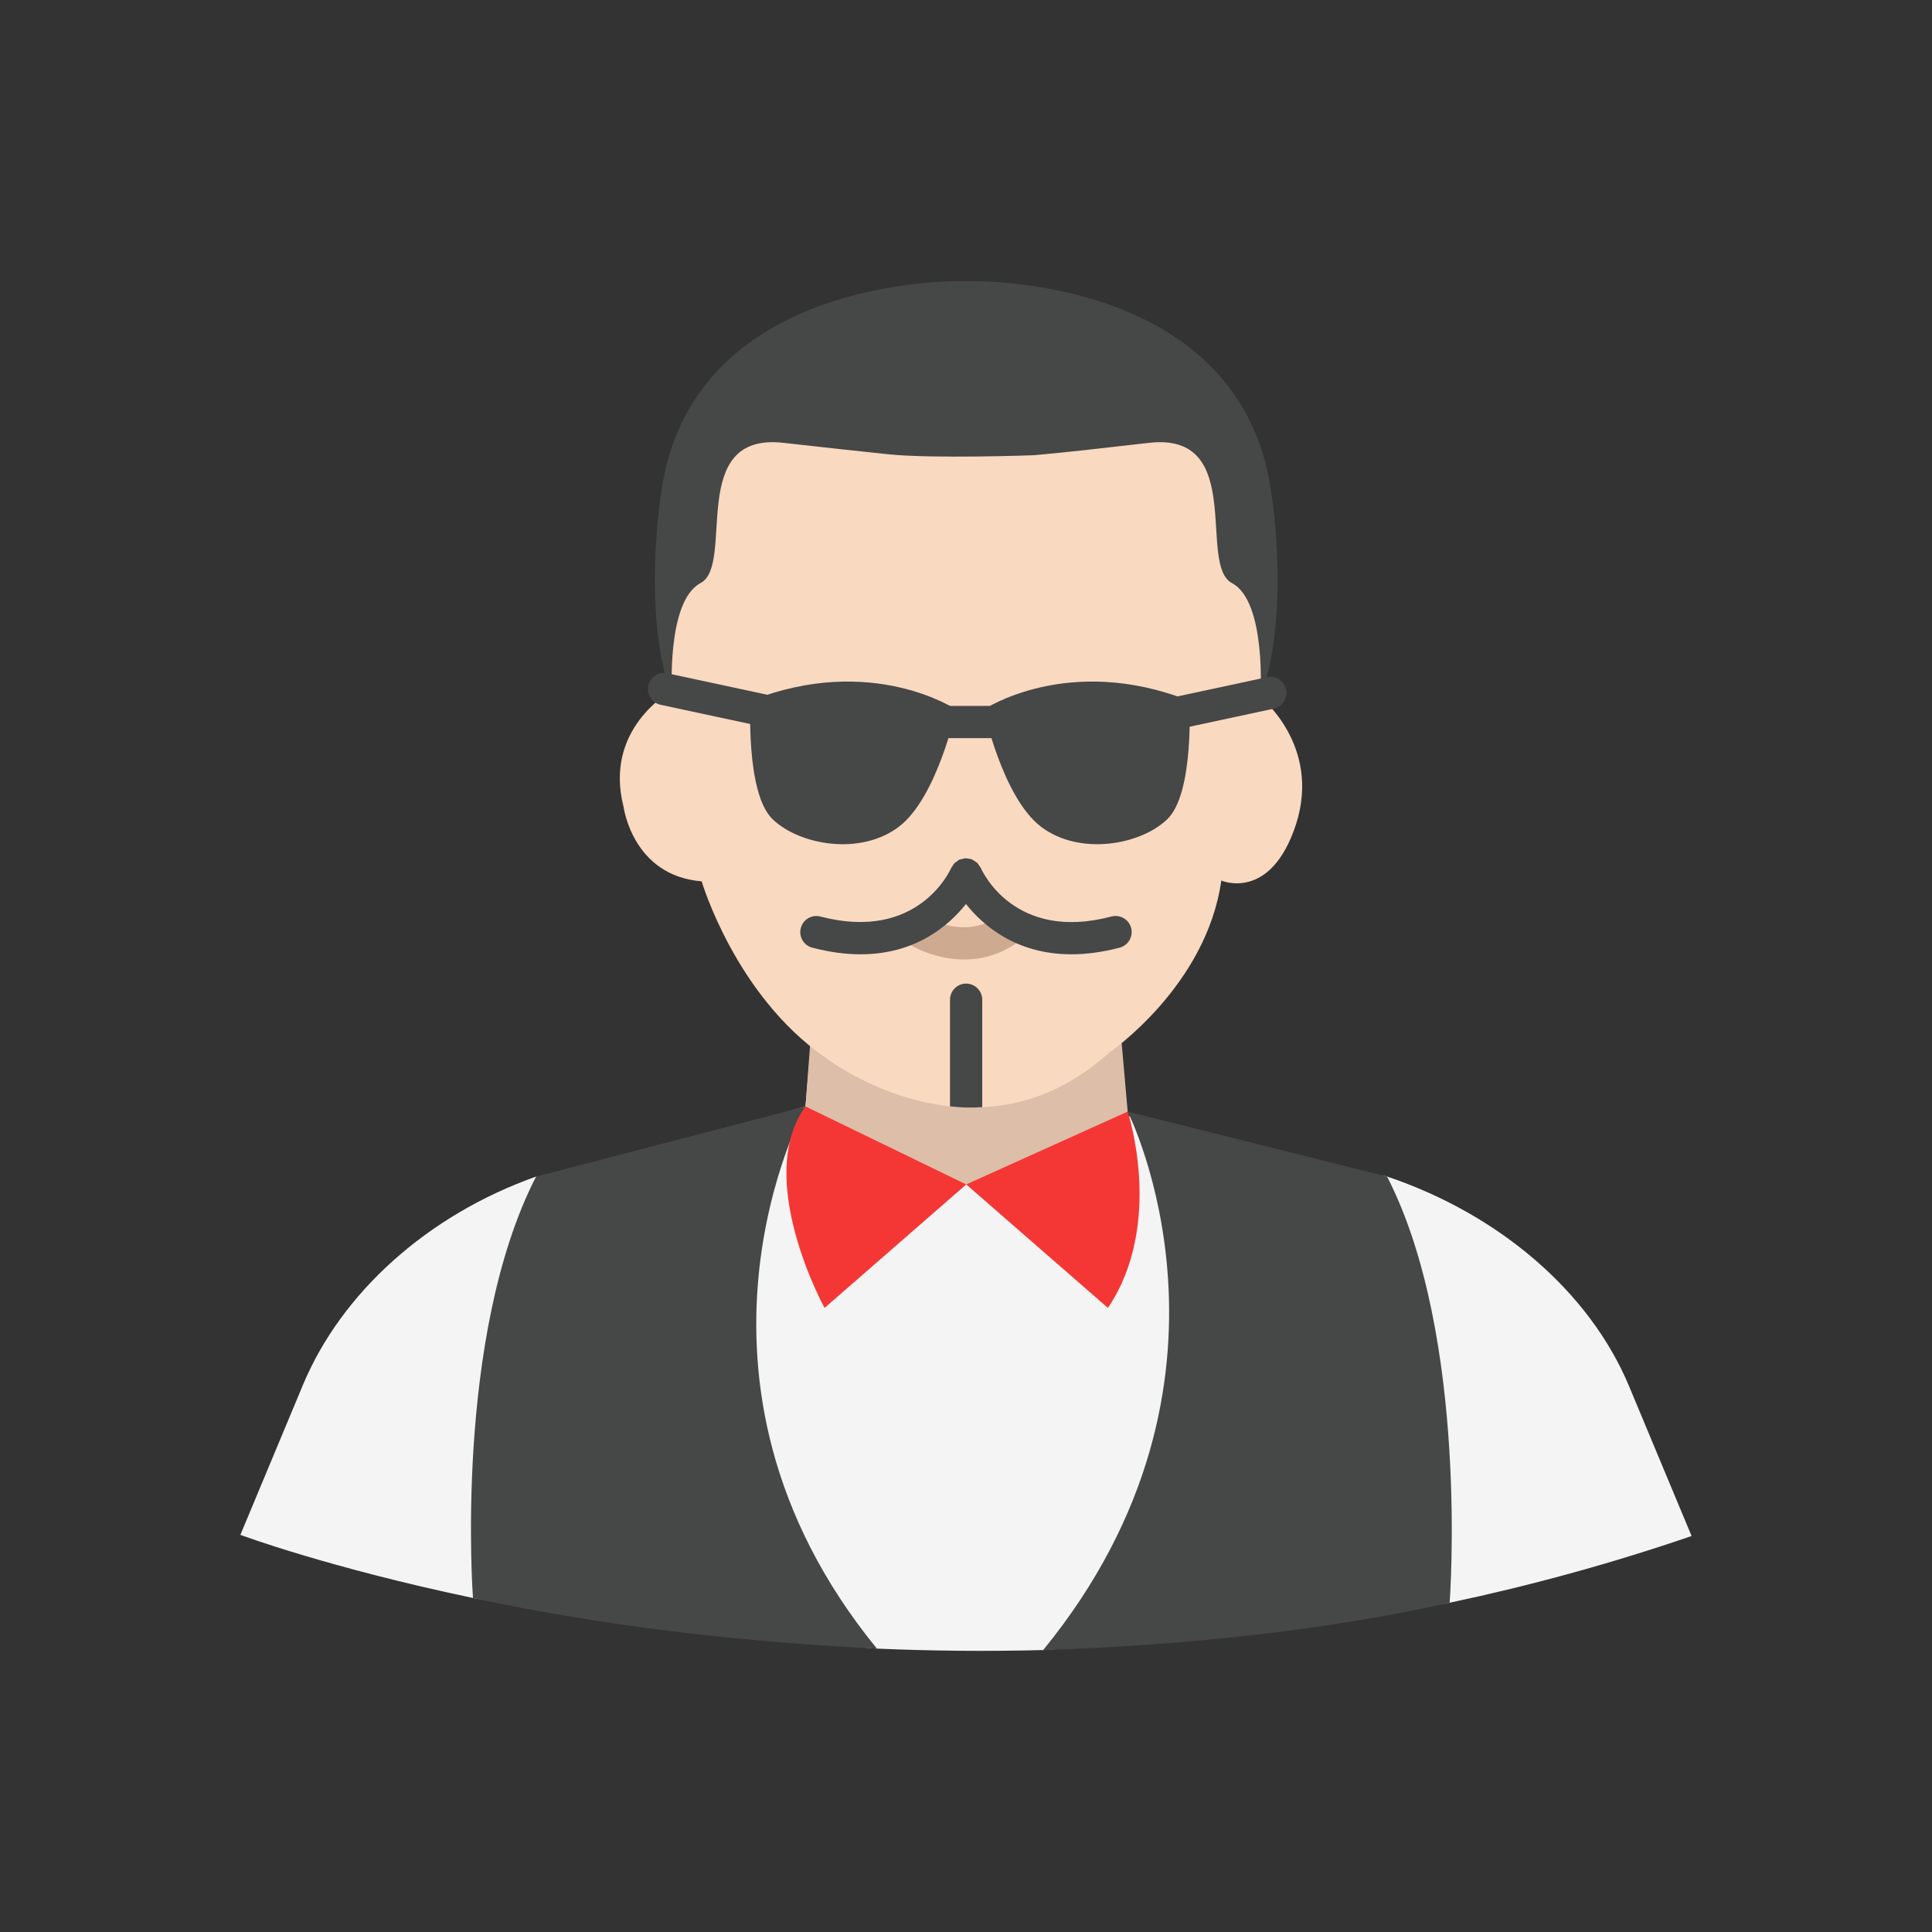 <?xml version="1.0" ?><svg style="enable-background:new 0 0 48 48;" version="1.1" viewBox="0 0 48 48" xml:space="preserve" xmlns="http://www.w3.org/2000/svg" xmlns:xlink="http://www.w3.org/1999/xlink"><rect x="0" y="0" width="48" height="48" fill="#333333" stroke="none"/><g id="Icons"><g><path d="M20.141,26l-0.129,1.488l-5.734,1.694c-0.286,0.076-0.623,0.056-0.89,0.137    c-0.032,0.01-0.038-0.099-0.071-0.087c-2.694,0.956-4.833,2.883-5.791,5.177l-1.554,3.724    c0,0,2.158,0.807,5.778,1.568c1.512,0.318,3.308-0.613,5.279-0.374c1.486,0.18,3.06,1.559,4.757,1.632    c1.323,0.057,2.703,0.073,4.13,0.036c1.853-0.048,3.754-1.701,5.743-1.956c1.415-0.182,2.891,1.092,4.356,0.781    c1.973-0.418,3.984-0.963,6.012-1.658l-1.554-3.724c-0.979-2.345-3.23-4.271-6.01-5.207    c-0.248-0.084-0.484,0.126-0.742,0.057l-5.851-1.606l0.001-1.606" style="fill:#F4F4F4;"/><path d="M20.013,27.489c0,0-3.703,6.766,1.774,13.471c-3.465-0.173-6.824-0.565-10.036-1.258    c0,0-0.485-6.472,1.567-10.469L20.013,27.489z" style="fill:#464747;"/><path d="M28.017,27.617c0,0,3.377,6.674-2.1,13.379c3.582-0.123,6.974-0.483,10.099-1.175    c0,0,0.498-6.592-1.554-10.589L28.017,27.617z" style="fill:#464747;"/><path d="M20.141,25.773l-0.129,1.716l0.635,2.058l3.358-0.12l2.731,0.12l1.281-1.93    l-0.162-1.844C27.855,25.773,24.447,29.022,20.141,25.773z" style="fill:#DDBEA8;"/><path d="M32.203,20.467c-0.63,1.95-1.86,1.41-1.86,1.41c-0.37,2.63-2.79,4.28-2.79,4.28    c-1.06,0.95-2.15,1.31-3.15,1.35c-0.28,0.02-0.54,0.01-0.8-0.02c-1.78-0.19-3.11-1.22-3.11-1.22    c-2.23-1.55-3.06-4.37-3.06-4.37c-1.72-0.14-1.94-1.85-1.94-1.85c-0.5-1.94,1.16-2.86,1.16-2.86    c0.01-1.92,0.38-3.68,0.38-3.68c0.03-1.4,1.02-2.89,1.02-2.89c0.34-0.56,1.41,0.14,2.67,0.37    c1.26,0.23,4.03-0.4,6.28-0.77c2.25-0.36,3.06,0.48,3.41,1.31c0.36,0.82,0,1.21,0.76,2.56c0.75,1.34,0.14,3.23,0.14,3.23    S32.823,18.517,32.203,20.467z" style="fill:#F9D9C0;"/><path d="M24.051,6.985c0,0-0.032,0-0.09,0c-0.818-0.01-6.929,0.111-7.555,5.402    c0,0-0.451,2.969,0.292,4.929c0,0-0.159-2.37,0.706-2.829c0.871-0.459-0.361-3.76,2.06-3.485    c0.991,0.112,1.877,0.208,2.603,0.284c1.115,0.116,3.619,0.024,3.619,0.024c0.771-0.067,1.751-0.181,2.862-0.308    c2.421-0.275,1.195,3.027,2.06,3.485c0.866,0.459,0.706,2.829,0.706,2.829c0.743-1.96,0.292-4.929,0.292-4.929    C30.98,7.096,24.868,6.975,24.051,6.985c0,0-0.032,0-0.09,0" style="fill:#464747;"/><g><path d="M23.954,23.839c-0.784,0-1.386-0.386-1.424-0.41     c-0.185-0.121-0.236-0.369-0.115-0.555c0.121-0.184,0.368-0.233,0.552-0.116     c0.042,0.028,0.977,0.609,1.844,0.007c0.182-0.126,0.431-0.08,0.557,0.102c0.126,0.182,0.081,0.431-0.101,0.557     C24.817,23.735,24.361,23.839,23.954,23.839z" style="fill:#CEAA91;"/></g><g><path d="M24.403,24.837v2.67c-0.28,0.02-0.54,0.01-0.8-0.02v-2.65c0-0.22,0.18-0.4,0.4-0.4     C24.223,24.437,24.403,24.617,24.403,24.837z" style="fill:#464747;"/></g><g><g><path d="M19.037,18.065c-0.028,0-0.056-0.003-0.084-0.01l-2.54-0.545      c-0.216-0.046-0.353-0.259-0.307-0.475c0.047-0.215,0.261-0.356,0.475-0.307l2.539,0.545      c0.216,0.046,0.353,0.259,0.307,0.475C19.387,17.937,19.221,18.065,19.037,18.065z" style="fill:#464747;"/></g><g><path d="M29.023,18.161c-0.185,0-0.35-0.129-0.391-0.316      c-0.046-0.216,0.091-0.429,0.307-0.475l2.539-0.545c0.219-0.052,0.429,0.091,0.475,0.307      c0.046,0.216-0.091,0.429-0.307,0.475l-2.54,0.545C29.079,18.158,29.05,18.161,29.023,18.161z" style="fill:#464747;"/></g><g><path d="M25.083,18.338H23.36c-0.221,0-0.4-0.18-0.4-0.4      c0-0.221,0.179-0.4,0.4-0.4h1.723c0.221,0,0.4,0.18,0.4,0.4      C25.483,18.158,25.303,18.338,25.083,18.338z" style="fill:#464747;"/></g></g><path d="M28.103,23.055c-0.056-0.214-0.277-0.341-0.488-0.285    c-2.414,0.64-3.214-1.131-3.248-1.206c-0.01-0.023-0.027-0.038-0.04-0.058    c-0.014-0.022-0.025-0.045-0.044-0.063c-0.027-0.027-0.06-0.046-0.093-0.064    c-0.011-0.006-0.019-0.017-0.032-0.022c-0.001-0.001-0.003-0-0.004-0.001    c-0.041-0.017-0.085-0.025-0.13-0.028c-0.007-0.001-0.015-0.004-0.022-0.004    c-0.037-0-0.074,0.011-0.111,0.021c-0.013,0.004-0.027,0.003-0.04,0.008    c-0.003,0.001-0.005,0.001-0.008,0.002c-0.032,0.013-0.056,0.036-0.082,0.056    c-0.013,0.01-0.028,0.016-0.04,0.027c-0.029,0.028-0.049,0.062-0.068,0.097    c-0.006,0.011-0.016,0.018-0.021,0.03c-0.033,0.075-0.837,1.838-3.248,1.206    c-0.211-0.057-0.432,0.071-0.488,0.285c-0.056,0.214,0.071,0.433,0.285,0.488    c0.439,0.116,0.838,0.165,1.2,0.165c1.37,0,2.193-0.714,2.618-1.25c0.425,0.536,1.248,1.25,2.618,1.25    c0.361,0,0.76-0.049,1.2-0.165C28.032,23.487,28.159,23.269,28.103,23.055z" style="fill:#464747;"/><path d="M24.44,17.629c0,0,2.099-1.409,5.109-0.217c0,0,0.126,2.289-0.546,2.939    c-0.672,0.649-2.191,0.915-3.144,0.185C24.905,19.806,24.44,17.629,24.44,17.629z" style="fill:#464747;"/><path d="M23.756,17.629c0,0-2.099-1.409-5.109-0.217c0,0-0.126,2.289,0.546,2.939    c0.672,0.649,2.191,0.915,3.144,0.185C23.29,19.806,23.756,17.629,23.756,17.629z" style="fill:#464747;"/><path d="M24.006,29.427l-3.52,3.068c0,0-1.769-3.222-0.473-5.006L24.006,29.427l4.011-1.81    c0,0,0.921,2.783-0.491,4.878L24.006,29.427" style="fill:#F43735;"/></g></g></svg>